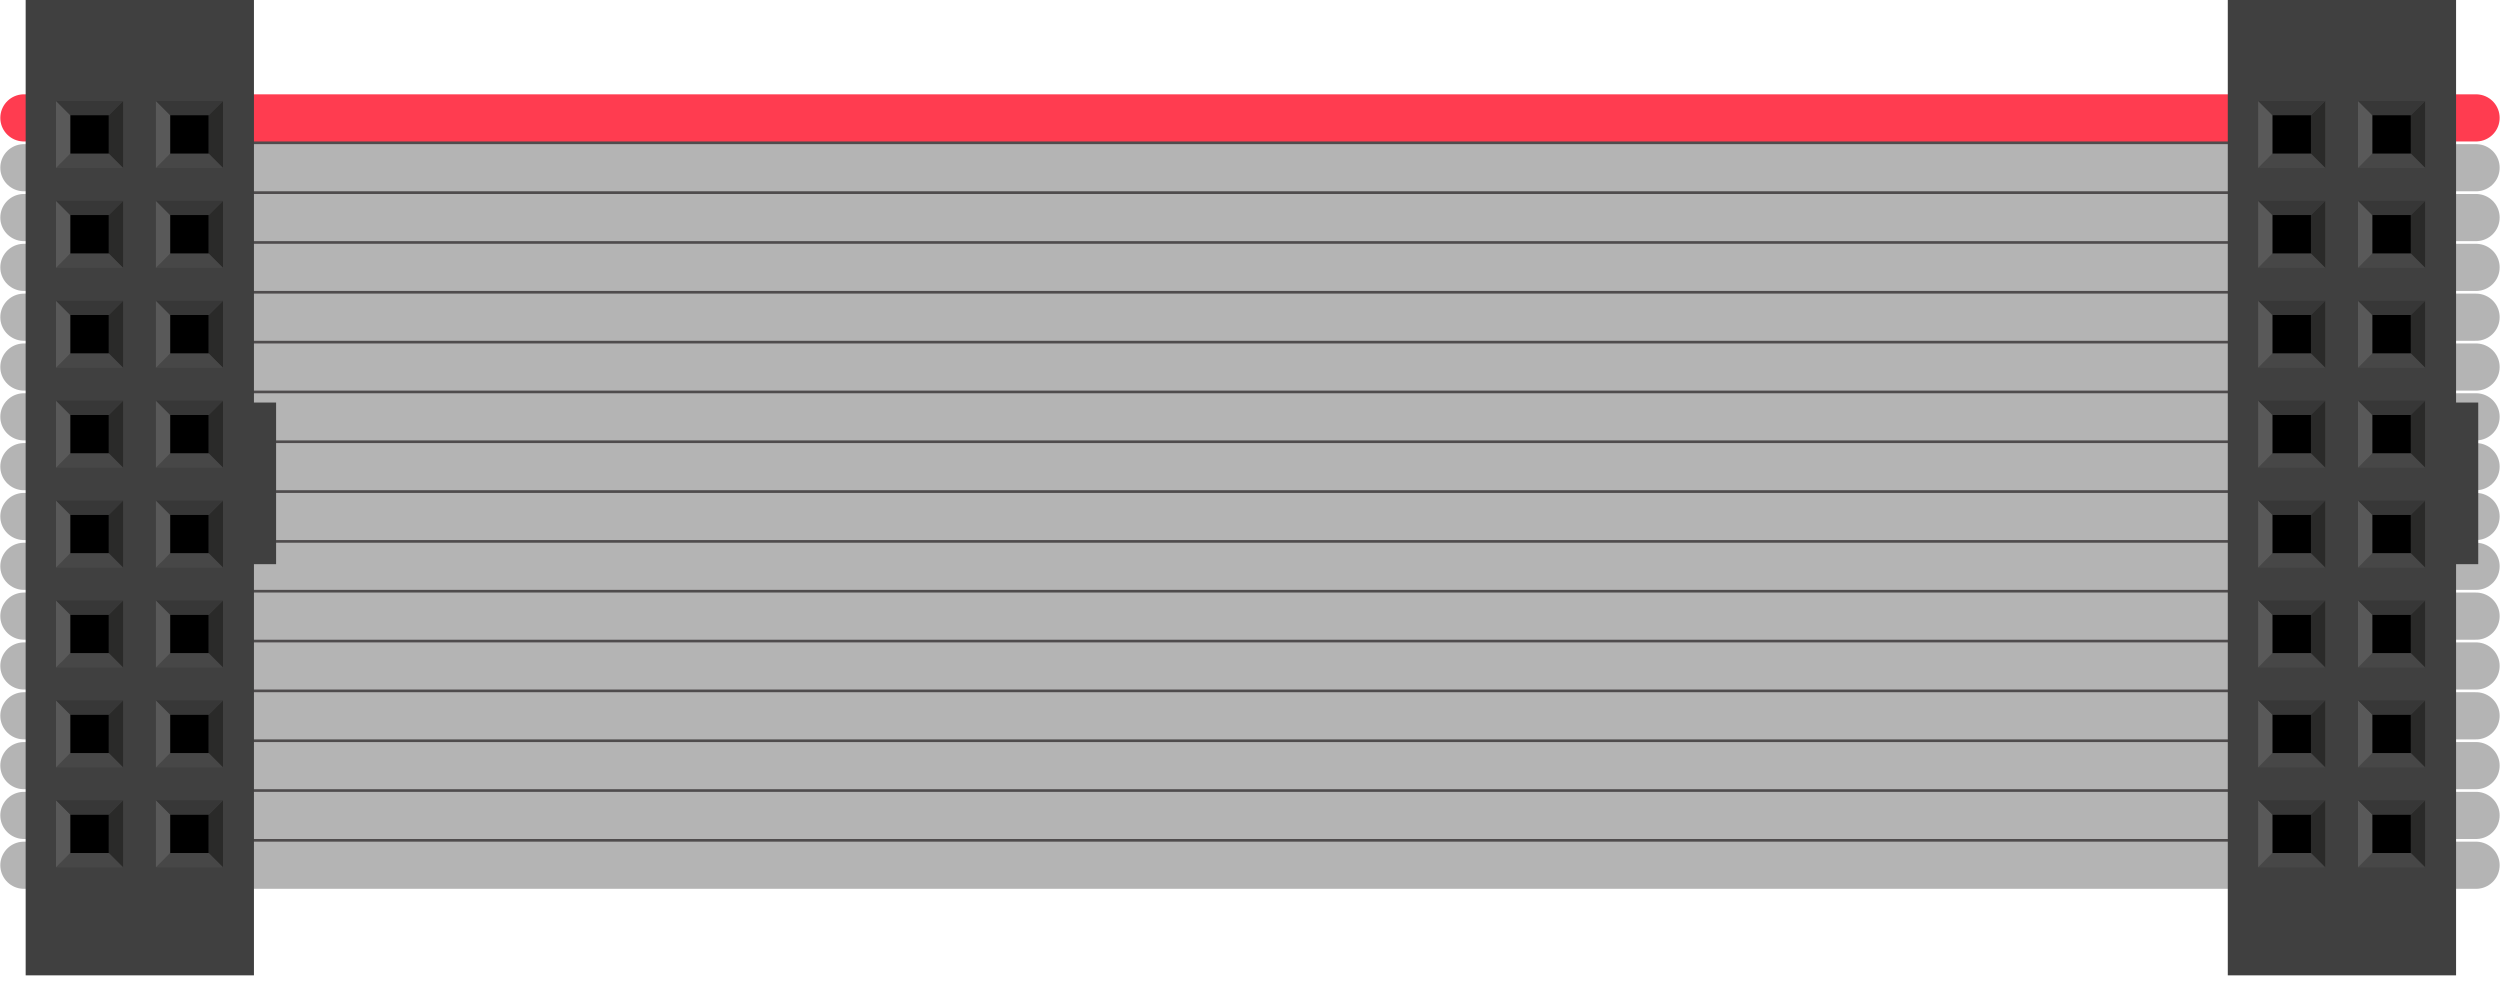 <?xml version="1.0" encoding="UTF-8" standalone="no"?>
<!-- Created with Inkscape (http://www.inkscape.org/) -->

<svg
   xmlns:dc="http://purl.org/dc/elements/1.1/"
   xmlns:cc="http://creativecommons.org/ns#"
   xmlns:rdf="http://www.w3.org/1999/02/22-rdf-syntax-ns#"
   xmlns:svg="http://www.w3.org/2000/svg"
   xmlns="http://www.w3.org/2000/svg"
   xmlns:sodipodi="http://sodipodi.sourceforge.net/DTD/sodipodi-0.dtd"
   xmlns:inkscape="http://www.inkscape.org/namespaces/inkscape"
   width="63.618mm"
   height="25mm"
   viewBox="0 0 63.618 25"
   version="1.1"
   id="svg5764"
   inkscape:version="0.92.1 r15371"
   sodipodi:docname="ribbon-cable-16pin_top.svg">
  <defs
     id="defs5758" />
  <sodipodi:namedview
     id="base"
     pagecolor="#ffffff"
     bordercolor="#666666"
     borderopacity="1.0"
     inkscape:pageopacity="0.0"
     inkscape:pageshadow="2"
     inkscape:zoom="2.8"
     inkscape:cx="101.41275"
     inkscape:cy="18.643067"
     inkscape:document-units="mm"
     inkscape:current-layer="layer1"
     showgrid="false"
     fit-margin-top="0"
     fit-margin-left="0"
     fit-margin-right="0"
     fit-margin-bottom="0"
     inkscape:window-width="1366"
     inkscape:window-height="705"
     inkscape:window-x="-8"
     inkscape:window-y="-8"
     inkscape:window-maximized="1" />
  <g
     inkscape:label="Layer 1"
     inkscape:groupmode="layer"
     id="layer1"
     transform="translate(348.553,18.637)">
    <g
       id="g6970">
      <rect
         ry="0"
         rx="0"
         y="-15.652"
         x="-342.234"
         height="18.75"
         width="50.811"
         id="rect5529"
         style="opacity:1;fill:#4f4c4d;fill-opacity:1;stroke:#4f4c4d;stroke-width:1.1;stroke-linecap:round;stroke-miterlimit:4;stroke-dasharray:none;stroke-opacity:1" />
      <path
         inkscape:connector-curvature="0"
         id="path10539-6"
         d="m -347.945,-14.369 c 62.305,0 62.401,0 62.401,0"
         style="fill:none;stroke:#b4b4b4;stroke-width:1.2;stroke-linecap:round;stroke-linejoin:miter;stroke-miterlimit:4;stroke-dasharray:none;stroke-opacity:1" />
      <path
         inkscape:connector-curvature="0"
         id="path10539"
         d="m -347.945,3.381 c 62.305,0 62.401,0 62.401,0"
         style="fill:none;stroke:#b4b4b4;stroke-width:1.2;stroke-linecap:round;stroke-linejoin:miter;stroke-miterlimit:4;stroke-dasharray:none;stroke-opacity:1" />
      <path
         inkscape:connector-curvature="0"
         id="path10539-0"
         d="m -347.945,0.846 c 62.305,0 62.401,0 62.401,0"
         style="fill:none;stroke:#b4b4b4;stroke-width:1.2;stroke-linecap:round;stroke-linejoin:miter;stroke-miterlimit:4;stroke-dasharray:none;stroke-opacity:1" />
      <path
         inkscape:connector-curvature="0"
         id="path10539-7"
         d="m -347.945,-1.69 c 62.305,0 62.401,0 62.401,0"
         style="fill:none;stroke:#b4b4b4;stroke-width:1.2;stroke-linecap:round;stroke-linejoin:miter;stroke-miterlimit:4;stroke-dasharray:none;stroke-opacity:1" />
      <path
         inkscape:connector-curvature="0"
         id="path10539-04"
         d="m -347.945,-5.494 c 62.305,0 62.401,0 62.401,0"
         style="fill:none;stroke:#b4b4b4;stroke-width:1.2;stroke-linecap:round;stroke-linejoin:miter;stroke-miterlimit:4;stroke-dasharray:none;stroke-opacity:1" />
      <path
         inkscape:connector-curvature="0"
         id="path10539-78"
         d="m -347.945,-9.297 c 62.305,0 62.401,0 62.401,0"
         style="fill:none;stroke:#b4b4b4;stroke-width:1.2;stroke-linecap:round;stroke-linejoin:miter;stroke-miterlimit:4;stroke-dasharray:none;stroke-opacity:1" />
      <path
         inkscape:connector-curvature="0"
         id="path10539-4"
         d="m -347.945,-11.833 c 62.305,0 62.401,0 62.401,0"
         style="fill:none;stroke:#b4b4b4;stroke-width:1.2;stroke-linecap:round;stroke-linejoin:miter;stroke-miterlimit:4;stroke-dasharray:none;stroke-opacity:1" />
      <path
         inkscape:connector-curvature="0"
         id="path10539-9"
         d="m -347.945,-15.637 c 62.305,0 62.401,0 62.401,0"
         style="fill:none;stroke:#ff3c50;stroke-width:1.2;stroke-linecap:round;stroke-linejoin:miter;stroke-miterlimit:4;stroke-dasharray:none;stroke-opacity:1" />
      <path
         inkscape:connector-curvature="0"
         id="path10539-02"
         d="m -347.945,2.113 c 62.305,0 62.401,0 62.401,0"
         style="fill:none;stroke:#b4b4b4;stroke-width:1.2;stroke-linecap:round;stroke-linejoin:miter;stroke-miterlimit:4;stroke-dasharray:none;stroke-opacity:1" />
      <path
         inkscape:connector-curvature="0"
         id="path10539-68"
         d="m -347.945,-0.422 c 62.305,0 62.401,0 62.401,0"
         style="fill:none;stroke:#b4b4b4;stroke-width:1.2;stroke-linecap:round;stroke-linejoin:miter;stroke-miterlimit:4;stroke-dasharray:none;stroke-opacity:1" />
      <path
         inkscape:connector-curvature="0"
         id="path10539-77"
         d="m -347.945,-2.958 c 62.305,0 62.401,0 62.401,0"
         style="fill:none;stroke:#b4b4b4;stroke-width:1.2;stroke-linecap:round;stroke-linejoin:miter;stroke-miterlimit:4;stroke-dasharray:none;stroke-opacity:1" />
      <path
         inkscape:connector-curvature="0"
         id="path10539-60"
         d="m -347.945,-4.226 c 62.305,0 62.401,0 62.401,0"
         style="fill:none;stroke:#b4b4b4;stroke-width:1.2;stroke-linecap:round;stroke-linejoin:miter;stroke-miterlimit:4;stroke-dasharray:none;stroke-opacity:1" />
      <path
         inkscape:connector-curvature="0"
         id="path10539-65"
         d="m -347.945,-6.762 c 62.305,0 62.401,0 62.401,0"
         style="fill:none;stroke:#b4b4b4;stroke-width:1.2;stroke-linecap:round;stroke-linejoin:miter;stroke-miterlimit:4;stroke-dasharray:none;stroke-opacity:1" />
      <path
         inkscape:connector-curvature="0"
         id="path10539-09"
         d="m -347.945,-8.03 c 62.305,0 62.401,0 62.401,0"
         style="fill:none;stroke:#b4b4b4;stroke-width:1.2;stroke-linecap:round;stroke-linejoin:miter;stroke-miterlimit:4;stroke-dasharray:none;stroke-opacity:1" />
      <path
         inkscape:connector-curvature="0"
         id="path10539-06"
         d="m -347.945,-10.565 c 62.305,0 62.401,0 62.401,0"
         style="fill:none;stroke:#b4b4b4;stroke-width:1.2;stroke-linecap:round;stroke-linejoin:miter;stroke-miterlimit:4;stroke-dasharray:none;stroke-opacity:1" />
      <path
         inkscape:connector-curvature="0"
         id="path10539-3"
         d="m -347.945,-13.101 c 62.305,0 62.401,0 62.401,0"
         style="fill:none;stroke:#b4b4b4;stroke-width:1.2;stroke-linecap:round;stroke-linejoin:miter;stroke-miterlimit:4;stroke-dasharray:none;stroke-opacity:1" />
      <g
         transform="matrix(0.265,0,0,0.265,-309.149,120.762)"
         id="g10222-8">
        <g
           id="g10120-2"
           transform="translate(-25.92,-57.627)">
          <rect
             transform="rotate(-90)"
             style="fill:#404040;stroke-width:1.691"
             height="21.921"
             width="94.488"
             x="374.747"
             id="_x30_.1.4.0.0.0.0-9-8-1-2"
             y="-120.31" />
          <g
             transform="translate(1.473,-8.855)"
             id="g10005-0">
            <g
               id="g36974-32-8"
               transform="matrix(0,1.333,1.333,0,-232.912,-89.73)">
              <rect
                 transform="scale(-1,1)"
                 height="2.782"
                 width="2.78"
                 x="223.178"
                 id="_x30_.1.4.0.0.0.1-85-8-7-9"
                 y="86.578" />
              <polygon
                 transform="matrix(-1,0,0,1,-169.847,84.598)"
                 style="fill:#2a2a29"
                 points="57.135,5.787 56.113,4.762 53.331,4.762 52.303,5.787 "
                 id="_x30_.1.4.0.0.0.2-1-9-7-7" />
              <polygon
                 transform="matrix(-1,0,0,1,-169.847,84.598)"
                 style="fill:#474747"
                 points="52.303,5.787 53.331,4.759 53.331,1.978 52.303,0.955 "
                 id="_x30_.1.4.0.0.0.3-6-7-5-92" />
              <polygon
                 transform="matrix(-1,0,0,1,-169.847,84.598)"
                 style="fill:#595959"
                 points="52.304,0.955 53.331,1.978 56.113,1.978 57.135,0.955 "
                 id="_x30_.1.4.0.0.0.4-9-2-4-4" />
              <polygon
                 transform="matrix(-1,0,0,1,-169.847,84.598)"
                 style="fill:#373737"
                 points="57.137,0.955 56.113,1.98 56.113,4.762 57.137,5.787 "
                 id="_x30_.1.4.0.0.0.5-0-3-21-9" />
            </g>
            <g
               id="g36960-9-2"
               transform="matrix(0,1.333,1.333,0,-232.912,-89.735)">
              <rect
                 transform="scale(-1,1)"
                 height="2.782"
                 width="2.779"
                 x="215.976"
                 id="_x30_.1.4.0.0.0.6-0-6-1-3"
                 y="86.578" />
              <polygon
                 transform="matrix(-1,0,0,1,-169.847,84.598)"
                 style="fill:#2a2a29"
                 points="49.937,5.787 48.913,4.762 46.128,4.762 45.103,5.787 "
                 id="_x30_.1.4.0.0.0.7-5-5-6-6" />
              <polygon
                 transform="matrix(-1,0,0,1,-169.847,84.598)"
                 style="fill:#474747"
                 points="45.103,5.787 46.128,4.759 46.128,1.978 45.103,0.955 "
                 id="_x30_.1.4.0.0.0.8-78-8-3-8" />
              <polygon
                 transform="matrix(-1,0,0,1,-169.847,84.598)"
                 style="fill:#595959"
                 points="45.105,0.955 46.129,1.978 48.913,1.978 49.937,0.955 "
                 id="_x30_.1.4.0.0.0.9-6-0-8-1" />
              <polygon
                 transform="matrix(-1,0,0,1,-169.847,84.598)"
                 style="fill:#373737"
                 points="49.939,0.955 48.913,1.98 48.913,4.762 49.939,5.787 "
                 id="_x30_.1.4.0.0.0.10-6-8-1-6" />
            </g>
            <g
               transform="matrix(0,1.333,1.333,0,-232.912,-147.293)"
               id="g36974-8-6-5">
              <rect
                 transform="scale(-1,1)"
                 height="2.782"
                 width="2.78"
                 x="223.178"
                 id="_x30_.1.4.0.0.0.1-85-8-0-4-5"
                 y="86.578" />
              <polygon
                 transform="matrix(-1,0,0,1,-169.847,84.598)"
                 style="fill:#2a2a29"
                 points="53.331,4.762 52.303,5.787 57.135,5.787 56.113,4.762 "
                 id="_x30_.1.4.0.0.0.2-1-9-4-6-0" />
              <polygon
                 transform="matrix(-1,0,0,1,-169.847,84.598)"
                 style="fill:#474747"
                 points="53.331,1.978 52.303,0.955 52.303,5.787 53.331,4.759 "
                 id="_x30_.1.4.0.0.0.3-6-7-1-4-8" />
              <polygon
                 transform="matrix(-1,0,0,1,-169.847,84.598)"
                 style="fill:#595959"
                 points="56.113,1.978 57.135,0.955 52.304,0.955 53.331,1.978 "
                 id="_x30_.1.4.0.0.0.4-9-2-7-0-8" />
              <polygon
                 transform="matrix(-1,0,0,1,-169.847,84.598)"
                 style="fill:#373737"
                 points="56.113,4.762 57.137,5.787 57.137,0.955 56.113,1.98 "
                 id="_x30_.1.4.0.0.0.5-0-3-7-5-1" />
            </g>
            <g
               transform="matrix(0,1.333,1.333,0,-232.912,-137.7)"
               id="g36974-7-1-0">
              <rect
                 transform="scale(-1,1)"
                 height="2.782"
                 width="2.78"
                 x="223.178"
                 id="_x30_.1.4.0.0.0.1-85-8-4-8-1"
                 y="86.578" />
              <polygon
                 transform="matrix(-1,0,0,1,-169.847,84.598)"
                 style="fill:#2a2a29"
                 points="56.113,4.762 53.331,4.762 52.303,5.787 57.135,5.787 "
                 id="_x30_.1.4.0.0.0.2-1-9-2-2-4" />
              <polygon
                 transform="matrix(-1,0,0,1,-169.847,84.598)"
                 style="fill:#474747"
                 points="53.331,4.759 53.331,1.978 52.303,0.955 52.303,5.787 "
                 id="_x30_.1.4.0.0.0.3-6-7-8-7-25" />
              <polygon
                 transform="matrix(-1,0,0,1,-169.847,84.598)"
                 style="fill:#595959"
                 points="53.331,1.978 56.113,1.978 57.135,0.955 52.304,0.955 "
                 id="_x30_.1.4.0.0.0.4-9-2-9-6-5" />
              <polygon
                 transform="matrix(-1,0,0,1,-169.847,84.598)"
                 style="fill:#373737"
                 points="56.113,1.98 56.113,4.762 57.137,5.787 57.137,0.955 "
                 id="_x30_.1.4.0.0.0.5-0-3-1-1-8" />
            </g>
            <g
               transform="matrix(0,1.333,1.333,0,-232.912,-128.106)"
               id="g36974-5-4-5">
              <rect
                 transform="scale(-1,1)"
                 height="2.782"
                 width="2.78"
                 x="223.178"
                 id="_x30_.1.4.0.0.0.1-85-8-8-9-5"
                 y="86.578" />
              <polygon
                 transform="matrix(-1,0,0,1,-169.847,84.598)"
                 style="fill:#2a2a29"
                 points="56.113,4.762 53.331,4.762 52.303,5.787 57.135,5.787 "
                 id="_x30_.1.4.0.0.0.2-1-9-27-5-0" />
              <polygon
                 transform="matrix(-1,0,0,1,-169.847,84.598)"
                 style="fill:#474747"
                 points="53.331,4.759 53.331,1.978 52.303,0.955 52.303,5.787 "
                 id="_x30_.1.4.0.0.0.3-6-7-80-6-4" />
              <polygon
                 transform="matrix(-1,0,0,1,-169.847,84.598)"
                 style="fill:#595959"
                 points="53.331,1.978 56.113,1.978 57.135,0.955 52.304,0.955 "
                 id="_x30_.1.4.0.0.0.4-9-2-5-1-4" />
              <polygon
                 transform="matrix(-1,0,0,1,-169.847,84.598)"
                 style="fill:#373737"
                 points="56.113,1.98 56.113,4.762 57.137,5.787 57.137,0.955 "
                 id="_x30_.1.4.0.0.0.5-0-3-2-1-5" />
            </g>
            <g
               transform="matrix(0,1.333,1.333,0,-232.912,-118.512)"
               id="g36974-2-2-1">
              <rect
                 transform="scale(-1,1)"
                 height="2.782"
                 width="2.78"
                 x="223.178"
                 id="_x30_.1.4.0.0.0.1-85-8-5-8-0"
                 y="86.578" />
              <polygon
                 transform="matrix(-1,0,0,1,-169.847,84.598)"
                 style="fill:#2a2a29"
                 points="56.113,4.762 53.331,4.762 52.303,5.787 57.135,5.787 "
                 id="_x30_.1.4.0.0.0.2-1-9-9-5-1" />
              <polygon
                 transform="matrix(-1,0,0,1,-169.847,84.598)"
                 style="fill:#474747"
                 points="53.331,4.759 53.331,1.978 52.303,0.955 52.303,5.787 "
                 id="_x30_.1.4.0.0.0.3-6-7-7-8-3" />
              <polygon
                 transform="matrix(-1,0,0,1,-169.847,84.598)"
                 style="fill:#595959"
                 points="53.331,1.978 56.113,1.978 57.135,0.955 52.304,0.955 "
                 id="_x30_.1.4.0.0.0.4-9-2-0-1-2" />
              <polygon
                 transform="matrix(-1,0,0,1,-169.847,84.598)"
                 style="fill:#373737"
                 points="56.113,1.98 56.113,4.762 57.137,5.787 57.137,0.955 "
                 id="_x30_.1.4.0.0.0.5-0-3-8-7-8" />
            </g>
            <g
               transform="matrix(0,1.333,1.333,0,-232.912,-108.918)"
               id="g36974-3-2-79">
              <rect
                 transform="scale(-1,1)"
                 height="2.782"
                 width="2.78"
                 x="223.178"
                 id="_x30_.1.4.0.0.0.1-85-8-84-6-8"
                 y="86.578" />
              <polygon
                 transform="matrix(-1,0,0,1,-169.847,84.598)"
                 style="fill:#2a2a29"
                 points="56.113,4.762 53.331,4.762 52.303,5.787 57.135,5.787 "
                 id="_x30_.1.4.0.0.0.2-1-9-8-6-1" />
              <polygon
                 transform="matrix(-1,0,0,1,-169.847,84.598)"
                 style="fill:#474747"
                 points="53.331,4.759 53.331,1.978 52.303,0.955 52.303,5.787 "
                 id="_x30_.1.4.0.0.0.3-6-7-89-3-6" />
              <polygon
                 transform="matrix(-1,0,0,1,-169.847,84.598)"
                 style="fill:#595959"
                 points="53.331,1.978 56.113,1.978 57.135,0.955 52.304,0.955 "
                 id="_x30_.1.4.0.0.0.4-9-2-2-1-9" />
              <polygon
                 transform="matrix(-1,0,0,1,-169.847,84.598)"
                 style="fill:#373737"
                 points="56.113,1.98 56.113,4.762 57.137,5.787 57.137,0.955 "
                 id="_x30_.1.4.0.0.0.5-0-3-16-7-6" />
            </g>
            <g
               transform="matrix(0,1.333,1.333,0,-232.912,-99.324)"
               id="g36974-9-2-8">
              <rect
                 transform="scale(-1,1)"
                 height="2.782"
                 width="2.78"
                 x="223.178"
                 id="_x30_.1.4.0.0.0.1-85-8-51-6-30"
                 y="86.578" />
              <polygon
                 transform="matrix(-1,0,0,1,-169.847,84.598)"
                 style="fill:#2a2a29"
                 points="56.113,4.762 53.331,4.762 52.303,5.787 57.135,5.787 "
                 id="_x30_.1.4.0.0.0.2-1-9-1-0-8" />
              <polygon
                 transform="matrix(-1,0,0,1,-169.847,84.598)"
                 style="fill:#474747"
                 points="53.331,4.759 53.331,1.978 52.303,0.955 52.303,5.787 "
                 id="_x30_.1.4.0.0.0.3-6-7-3-8-9" />
              <polygon
                 transform="matrix(-1,0,0,1,-169.847,84.598)"
                 style="fill:#595959"
                 points="53.331,1.978 56.113,1.978 57.135,0.955 52.304,0.955 "
                 id="_x30_.1.4.0.0.0.4-9-2-8-4-4" />
              <polygon
                 transform="matrix(-1,0,0,1,-169.847,84.598)"
                 style="fill:#373737"
                 points="56.113,1.98 56.113,4.762 57.137,5.787 57.137,0.955 "
                 id="_x30_.1.4.0.0.0.5-0-3-9-3-8" />
            </g>
            <g
               id="g36974-32-43-3"
               transform="matrix(0,1.333,1.333,0,-223.318,-89.73)">
              <rect
                 transform="scale(-1,1)"
                 height="2.782"
                 width="2.78"
                 x="223.178"
                 id="_x30_.1.4.0.0.0.1-85-8-7-2-5"
                 y="86.578" />
              <polygon
                 transform="matrix(-1,0,0,1,-169.847,84.598)"
                 style="fill:#2a2a29"
                 points="52.303,5.787 57.135,5.787 56.113,4.762 53.331,4.762 "
                 id="_x30_.1.4.0.0.0.2-1-9-7-62-2" />
              <polygon
                 transform="matrix(-1,0,0,1,-169.847,84.598)"
                 style="fill:#474747"
                 points="52.303,0.955 52.303,5.787 53.331,4.759 53.331,1.978 "
                 id="_x30_.1.4.0.0.0.3-6-7-5-9-9" />
              <polygon
                 transform="matrix(-1,0,0,1,-169.847,84.598)"
                 style="fill:#595959"
                 points="57.135,0.955 52.304,0.955 53.331,1.978 56.113,1.978 "
                 id="_x30_.1.4.0.0.0.4-9-2-4-2-6" />
              <polygon
                 transform="matrix(-1,0,0,1,-169.847,84.598)"
                 style="fill:#373737"
                 points="57.137,5.787 57.137,0.955 56.113,1.98 56.113,4.762 "
                 id="_x30_.1.4.0.0.0.5-0-3-21-6-0" />
            </g>
            <g
               id="g36960-9-6-8"
               transform="matrix(0,1.333,1.333,0,-223.318,-89.735)">
              <rect
                 transform="scale(-1,1)"
                 height="2.782"
                 width="2.779"
                 x="215.976"
                 id="_x30_.1.4.0.0.0.6-0-6-1-4-4"
                 y="86.578" />
              <polygon
                 transform="matrix(-1,0,0,1,-169.847,84.598)"
                 style="fill:#2a2a29"
                 points="45.103,5.787 49.937,5.787 48.913,4.762 46.128,4.762 "
                 id="_x30_.1.4.0.0.0.7-5-5-6-7-4" />
              <polygon
                 transform="matrix(-1,0,0,1,-169.847,84.598)"
                 style="fill:#474747"
                 points="45.103,0.955 45.103,5.787 46.128,4.759 46.128,1.978 "
                 id="_x30_.1.4.0.0.0.8-78-8-3-6-7" />
              <polygon
                 transform="matrix(-1,0,0,1,-169.847,84.598)"
                 style="fill:#595959"
                 points="49.937,0.955 45.105,0.955 46.129,1.978 48.913,1.978 "
                 id="_x30_.1.4.0.0.0.9-6-0-8-4-3" />
              <polygon
                 transform="matrix(-1,0,0,1,-169.847,84.598)"
                 style="fill:#373737"
                 points="49.939,5.787 49.939,0.955 48.913,1.98 48.913,4.762 "
                 id="_x30_.1.4.0.0.0.10-6-8-1-2-3" />
            </g>
            <g
               transform="matrix(0,1.333,1.333,0,-223.318,-147.293)"
               id="g36974-8-6-9-4">
              <rect
                 transform="scale(-1,1)"
                 height="2.782"
                 width="2.78"
                 x="223.178"
                 id="_x30_.1.4.0.0.0.1-85-8-0-4-26-7"
                 y="86.578" />
              <polygon
                 transform="matrix(-1,0,0,1,-169.847,84.598)"
                 style="fill:#2a2a29"
                 points="56.113,4.762 53.331,4.762 52.303,5.787 57.135,5.787 "
                 id="_x30_.1.4.0.0.0.2-1-9-4-6-2-6" />
              <polygon
                 transform="matrix(-1,0,0,1,-169.847,84.598)"
                 style="fill:#474747"
                 points="53.331,4.759 53.331,1.978 52.303,0.955 52.303,5.787 "
                 id="_x30_.1.4.0.0.0.3-6-7-1-4-0-3" />
              <polygon
                 transform="matrix(-1,0,0,1,-169.847,84.598)"
                 style="fill:#595959"
                 points="53.331,1.978 56.113,1.978 57.135,0.955 52.304,0.955 "
                 id="_x30_.1.4.0.0.0.4-9-2-7-0-4-5" />
              <polygon
                 transform="matrix(-1,0,0,1,-169.847,84.598)"
                 style="fill:#373737"
                 points="56.113,1.98 56.113,4.762 57.137,5.787 57.137,0.955 "
                 id="_x30_.1.4.0.0.0.5-0-3-7-5-5-3" />
            </g>
            <g
               transform="matrix(0,1.333,1.333,0,-223.318,-137.7)"
               id="g36974-7-1-9-2">
              <rect
                 transform="scale(-1,1)"
                 height="2.782"
                 width="2.78"
                 x="223.178"
                 id="_x30_.1.4.0.0.0.1-85-8-4-8-09-8"
                 y="86.578" />
              <polygon
                 transform="matrix(-1,0,0,1,-169.847,84.598)"
                 style="fill:#2a2a29"
                 points="57.135,5.787 56.113,4.762 53.331,4.762 52.303,5.787 "
                 id="_x30_.1.4.0.0.0.2-1-9-2-2-5-6" />
              <polygon
                 transform="matrix(-1,0,0,1,-169.847,84.598)"
                 style="fill:#474747"
                 points="52.303,5.787 53.331,4.759 53.331,1.978 52.303,0.955 "
                 id="_x30_.1.4.0.0.0.3-6-7-8-7-2-6" />
              <polygon
                 transform="matrix(-1,0,0,1,-169.847,84.598)"
                 style="fill:#595959"
                 points="52.304,0.955 53.331,1.978 56.113,1.978 57.135,0.955 "
                 id="_x30_.1.4.0.0.0.4-9-2-9-6-1-6" />
              <polygon
                 transform="matrix(-1,0,0,1,-169.847,84.598)"
                 style="fill:#373737"
                 points="57.137,0.955 56.113,1.98 56.113,4.762 57.137,5.787 "
                 id="_x30_.1.4.0.0.0.5-0-3-1-1-1-1" />
            </g>
            <g
               transform="matrix(0,1.333,1.333,0,-223.318,-128.106)"
               id="g36974-5-4-1-6">
              <rect
                 transform="scale(-1,1)"
                 height="2.782"
                 width="2.78"
                 x="223.178"
                 id="_x30_.1.4.0.0.0.1-85-8-8-9-6-8"
                 y="86.578" />
              <polygon
                 transform="matrix(-1,0,0,1,-169.847,84.598)"
                 style="fill:#2a2a29"
                 points="57.135,5.787 56.113,4.762 53.331,4.762 52.303,5.787 "
                 id="_x30_.1.4.0.0.0.2-1-9-27-5-3-7" />
              <polygon
                 transform="matrix(-1,0,0,1,-169.847,84.598)"
                 style="fill:#474747"
                 points="52.303,5.787 53.331,4.759 53.331,1.978 52.303,0.955 "
                 id="_x30_.1.4.0.0.0.3-6-7-80-6-6-8" />
              <polygon
                 transform="matrix(-1,0,0,1,-169.847,84.598)"
                 style="fill:#595959"
                 points="52.304,0.955 53.331,1.978 56.113,1.978 57.135,0.955 "
                 id="_x30_.1.4.0.0.0.4-9-2-5-1-9-4" />
              <polygon
                 transform="matrix(-1,0,0,1,-169.847,84.598)"
                 style="fill:#373737"
                 points="57.137,0.955 56.113,1.98 56.113,4.762 57.137,5.787 "
                 id="_x30_.1.4.0.0.0.5-0-3-2-1-9-4" />
            </g>
            <g
               transform="matrix(0,1.333,1.333,0,-223.318,-118.512)"
               id="g36974-2-2-7-5">
              <rect
                 transform="scale(-1,1)"
                 height="2.782"
                 width="2.78"
                 x="223.178"
                 id="_x30_.1.4.0.0.0.1-85-8-5-8-6-7"
                 y="86.578" />
              <polygon
                 transform="matrix(-1,0,0,1,-169.847,84.598)"
                 style="fill:#2a2a29"
                 points="57.135,5.787 56.113,4.762 53.331,4.762 52.303,5.787 "
                 id="_x30_.1.4.0.0.0.2-1-9-9-5-0-0" />
              <polygon
                 transform="matrix(-1,0,0,1,-169.847,84.598)"
                 style="fill:#474747"
                 points="52.303,5.787 53.331,4.759 53.331,1.978 52.303,0.955 "
                 id="_x30_.1.4.0.0.0.3-6-7-7-8-4-8" />
              <polygon
                 transform="matrix(-1,0,0,1,-169.847,84.598)"
                 style="fill:#595959"
                 points="52.304,0.955 53.331,1.978 56.113,1.978 57.135,0.955 "
                 id="_x30_.1.4.0.0.0.4-9-2-0-1-9-6" />
              <polygon
                 transform="matrix(-1,0,0,1,-169.847,84.598)"
                 style="fill:#373737"
                 points="57.137,0.955 56.113,1.98 56.113,4.762 57.137,5.787 "
                 id="_x30_.1.4.0.0.0.5-0-3-8-7-0-5" />
            </g>
            <g
               transform="matrix(0,1.333,1.333,0,-223.318,-108.918)"
               id="g36974-3-2-7-5">
              <rect
                 transform="scale(-1,1)"
                 height="2.782"
                 width="2.78"
                 x="223.178"
                 id="_x30_.1.4.0.0.0.1-85-8-84-6-1-2"
                 y="86.578" />
              <polygon
                 transform="matrix(-1,0,0,1,-169.847,84.598)"
                 style="fill:#2a2a29"
                 points="57.135,5.787 56.113,4.762 53.331,4.762 52.303,5.787 "
                 id="_x30_.1.4.0.0.0.2-1-9-8-6-7-0" />
              <polygon
                 transform="matrix(-1,0,0,1,-169.847,84.598)"
                 style="fill:#474747"
                 points="52.303,5.787 53.331,4.759 53.331,1.978 52.303,0.955 "
                 id="_x30_.1.4.0.0.0.3-6-7-89-3-9-7" />
              <polygon
                 transform="matrix(-1,0,0,1,-169.847,84.598)"
                 style="fill:#595959"
                 points="52.304,0.955 53.331,1.978 56.113,1.978 57.135,0.955 "
                 id="_x30_.1.4.0.0.0.4-9-2-2-1-7-2" />
              <polygon
                 transform="matrix(-1,0,0,1,-169.847,84.598)"
                 style="fill:#373737"
                 points="57.137,0.955 56.113,1.98 56.113,4.762 57.137,5.787 "
                 id="_x30_.1.4.0.0.0.5-0-3-16-7-1-0" />
            </g>
            <g
               transform="matrix(0,1.333,1.333,0,-223.318,-99.324)"
               id="g36974-9-2-9-5">
              <rect
                 transform="scale(-1,1)"
                 height="2.782"
                 width="2.78"
                 x="223.178"
                 id="_x30_.1.4.0.0.0.1-85-8-51-6-3-1"
                 y="86.578" />
              <polygon
                 transform="matrix(-1,0,0,1,-169.847,84.598)"
                 style="fill:#2a2a29"
                 points="57.135,5.787 56.113,4.762 53.331,4.762 52.303,5.787 "
                 id="_x30_.1.4.0.0.0.2-1-9-1-0-03-2" />
              <polygon
                 transform="matrix(-1,0,0,1,-169.847,84.598)"
                 style="fill:#474747"
                 points="52.303,5.787 53.331,4.759 53.331,1.978 52.303,0.955 "
                 id="_x30_.1.4.0.0.0.3-6-7-3-8-4-4" />
              <polygon
                 transform="matrix(-1,0,0,1,-169.847,84.598)"
                 style="fill:#595959"
                 points="52.304,0.955 53.331,1.978 56.113,1.978 57.135,0.955 "
                 id="_x30_.1.4.0.0.0.4-9-2-8-4-3-9" />
              <polygon
                 transform="matrix(-1,0,0,1,-169.847,84.598)"
                 style="fill:#373737"
                 points="57.137,0.955 56.113,1.98 56.113,4.762 57.137,5.787 "
                 id="_x30_.1.4.0.0.0.5-0-3-9-3-9-0" />
            </g>
          </g>
        </g>
        <rect
           y="-127.251"
           id="_x30_.1.4.0.0.0.0-9-8-1-6-9"
           x="471.858"
           width="15.521"
           height="5.07"
           style="fill:#404040;stroke-width:0.33"
           transform="rotate(-90)" />
      </g>
      <g
         transform="matrix(0.265,0,0,0.265,-253.111,120.762)"
         id="g10222">
        <g
           id="g10120"
           transform="translate(-25.92,-57.627)">
          <rect
             transform="rotate(-90)"
             style="fill:#404040;stroke-width:1.691"
             height="21.921"
             width="94.488"
             x="374.747"
             id="_x30_.1.4.0.0.0.0-9-8-1"
             y="-120.31" />
          <g
             transform="translate(1.473,-8.855)"
             id="g10005">
            <g
               id="g36974-32"
               transform="matrix(0,1.333,1.333,0,-232.912,-89.73)">
              <rect
                 transform="scale(-1,1)"
                 height="2.782"
                 width="2.78"
                 x="223.178"
                 id="_x30_.1.4.0.0.0.1-85-8-7"
                 y="86.578" />
              <polygon
                 transform="matrix(-1,0,0,1,-169.847,84.598)"
                 style="fill:#2a2a29"
                 points="52.303,5.787 57.135,5.787 56.113,4.762 53.331,4.762 "
                 id="_x30_.1.4.0.0.0.2-1-9-7" />
              <polygon
                 transform="matrix(-1,0,0,1,-169.847,84.598)"
                 style="fill:#474747"
                 points="52.303,0.955 52.303,5.787 53.331,4.759 53.331,1.978 "
                 id="_x30_.1.4.0.0.0.3-6-7-5" />
              <polygon
                 transform="matrix(-1,0,0,1,-169.847,84.598)"
                 style="fill:#595959"
                 points="57.135,0.955 52.304,0.955 53.331,1.978 56.113,1.978 "
                 id="_x30_.1.4.0.0.0.4-9-2-4" />
              <polygon
                 transform="matrix(-1,0,0,1,-169.847,84.598)"
                 style="fill:#373737"
                 points="57.137,5.787 57.137,0.955 56.113,1.98 56.113,4.762 "
                 id="_x30_.1.4.0.0.0.5-0-3-21" />
            </g>
            <g
               id="g36960-9"
               transform="matrix(0,1.333,1.333,0,-232.912,-89.735)">
              <rect
                 transform="scale(-1,1)"
                 height="2.782"
                 width="2.779"
                 x="215.976"
                 id="_x30_.1.4.0.0.0.6-0-6-1"
                 y="86.578" />
              <polygon
                 transform="matrix(-1,0,0,1,-169.847,84.598)"
                 style="fill:#2a2a29"
                 points="45.103,5.787 49.937,5.787 48.913,4.762 46.128,4.762 "
                 id="_x30_.1.4.0.0.0.7-5-5-6" />
              <polygon
                 transform="matrix(-1,0,0,1,-169.847,84.598)"
                 style="fill:#474747"
                 points="45.103,0.955 45.103,5.787 46.128,4.759 46.128,1.978 "
                 id="_x30_.1.4.0.0.0.8-78-8-3" />
              <polygon
                 transform="matrix(-1,0,0,1,-169.847,84.598)"
                 style="fill:#595959"
                 points="49.937,0.955 45.105,0.955 46.129,1.978 48.913,1.978 "
                 id="_x30_.1.4.0.0.0.9-6-0-8" />
              <polygon
                 transform="matrix(-1,0,0,1,-169.847,84.598)"
                 style="fill:#373737"
                 points="49.939,5.787 49.939,0.955 48.913,1.98 48.913,4.762 "
                 id="_x30_.1.4.0.0.0.10-6-8-1" />
            </g>
            <g
               transform="matrix(0,1.333,1.333,0,-232.912,-147.293)"
               id="g36974-8-6">
              <rect
                 transform="scale(-1,1)"
                 height="2.782"
                 width="2.78"
                 x="223.178"
                 id="_x30_.1.4.0.0.0.1-85-8-0-4"
                 y="86.578" />
              <polygon
                 transform="matrix(-1,0,0,1,-169.847,84.598)"
                 style="fill:#2a2a29"
                 points="56.113,4.762 53.331,4.762 52.303,5.787 57.135,5.787 "
                 id="_x30_.1.4.0.0.0.2-1-9-4-6" />
              <polygon
                 transform="matrix(-1,0,0,1,-169.847,84.598)"
                 style="fill:#474747"
                 points="53.331,4.759 53.331,1.978 52.303,0.955 52.303,5.787 "
                 id="_x30_.1.4.0.0.0.3-6-7-1-4" />
              <polygon
                 transform="matrix(-1,0,0,1,-169.847,84.598)"
                 style="fill:#595959"
                 points="53.331,1.978 56.113,1.978 57.135,0.955 52.304,0.955 "
                 id="_x30_.1.4.0.0.0.4-9-2-7-0" />
              <polygon
                 transform="matrix(-1,0,0,1,-169.847,84.598)"
                 style="fill:#373737"
                 points="56.113,1.98 56.113,4.762 57.137,5.787 57.137,0.955 "
                 id="_x30_.1.4.0.0.0.5-0-3-7-5" />
            </g>
            <g
               transform="matrix(0,1.333,1.333,0,-232.912,-137.7)"
               id="g36974-7-1">
              <rect
                 transform="scale(-1,1)"
                 height="2.782"
                 width="2.78"
                 x="223.178"
                 id="_x30_.1.4.0.0.0.1-85-8-4-8"
                 y="86.578" />
              <polygon
                 transform="matrix(-1,0,0,1,-169.847,84.598)"
                 style="fill:#2a2a29"
                 points="57.135,5.787 56.113,4.762 53.331,4.762 52.303,5.787 "
                 id="_x30_.1.4.0.0.0.2-1-9-2-2" />
              <polygon
                 transform="matrix(-1,0,0,1,-169.847,84.598)"
                 style="fill:#474747"
                 points="52.303,5.787 53.331,4.759 53.331,1.978 52.303,0.955 "
                 id="_x30_.1.4.0.0.0.3-6-7-8-7" />
              <polygon
                 transform="matrix(-1,0,0,1,-169.847,84.598)"
                 style="fill:#595959"
                 points="52.304,0.955 53.331,1.978 56.113,1.978 57.135,0.955 "
                 id="_x30_.1.4.0.0.0.4-9-2-9-6" />
              <polygon
                 transform="matrix(-1,0,0,1,-169.847,84.598)"
                 style="fill:#373737"
                 points="57.137,0.955 56.113,1.98 56.113,4.762 57.137,5.787 "
                 id="_x30_.1.4.0.0.0.5-0-3-1-1" />
            </g>
            <g
               transform="matrix(0,1.333,1.333,0,-232.912,-128.106)"
               id="g36974-5-4">
              <rect
                 transform="scale(-1,1)"
                 height="2.782"
                 width="2.78"
                 x="223.178"
                 id="_x30_.1.4.0.0.0.1-85-8-8-9"
                 y="86.578" />
              <polygon
                 transform="matrix(-1,0,0,1,-169.847,84.598)"
                 style="fill:#2a2a29"
                 points="57.135,5.787 56.113,4.762 53.331,4.762 52.303,5.787 "
                 id="_x30_.1.4.0.0.0.2-1-9-27-5" />
              <polygon
                 transform="matrix(-1,0,0,1,-169.847,84.598)"
                 style="fill:#474747"
                 points="52.303,5.787 53.331,4.759 53.331,1.978 52.303,0.955 "
                 id="_x30_.1.4.0.0.0.3-6-7-80-6" />
              <polygon
                 transform="matrix(-1,0,0,1,-169.847,84.598)"
                 style="fill:#595959"
                 points="52.304,0.955 53.331,1.978 56.113,1.978 57.135,0.955 "
                 id="_x30_.1.4.0.0.0.4-9-2-5-1" />
              <polygon
                 transform="matrix(-1,0,0,1,-169.847,84.598)"
                 style="fill:#373737"
                 points="57.137,0.955 56.113,1.98 56.113,4.762 57.137,5.787 "
                 id="_x30_.1.4.0.0.0.5-0-3-2-1" />
            </g>
            <g
               transform="matrix(0,1.333,1.333,0,-232.912,-118.512)"
               id="g36974-2-2">
              <rect
                 transform="scale(-1,1)"
                 height="2.782"
                 width="2.78"
                 x="223.178"
                 id="_x30_.1.4.0.0.0.1-85-8-5-8"
                 y="86.578" />
              <polygon
                 transform="matrix(-1,0,0,1,-169.847,84.598)"
                 style="fill:#2a2a29"
                 points="57.135,5.787 56.113,4.762 53.331,4.762 52.303,5.787 "
                 id="_x30_.1.4.0.0.0.2-1-9-9-5" />
              <polygon
                 transform="matrix(-1,0,0,1,-169.847,84.598)"
                 style="fill:#474747"
                 points="52.303,5.787 53.331,4.759 53.331,1.978 52.303,0.955 "
                 id="_x30_.1.4.0.0.0.3-6-7-7-8" />
              <polygon
                 transform="matrix(-1,0,0,1,-169.847,84.598)"
                 style="fill:#595959"
                 points="52.304,0.955 53.331,1.978 56.113,1.978 57.135,0.955 "
                 id="_x30_.1.4.0.0.0.4-9-2-0-1" />
              <polygon
                 transform="matrix(-1,0,0,1,-169.847,84.598)"
                 style="fill:#373737"
                 points="57.137,0.955 56.113,1.98 56.113,4.762 57.137,5.787 "
                 id="_x30_.1.4.0.0.0.5-0-3-8-7" />
            </g>
            <g
               transform="matrix(0,1.333,1.333,0,-232.912,-108.918)"
               id="g36974-3-2">
              <rect
                 transform="scale(-1,1)"
                 height="2.782"
                 width="2.78"
                 x="223.178"
                 id="_x30_.1.4.0.0.0.1-85-8-84-6"
                 y="86.578" />
              <polygon
                 transform="matrix(-1,0,0,1,-169.847,84.598)"
                 style="fill:#2a2a29"
                 points="57.135,5.787 56.113,4.762 53.331,4.762 52.303,5.787 "
                 id="_x30_.1.4.0.0.0.2-1-9-8-6" />
              <polygon
                 transform="matrix(-1,0,0,1,-169.847,84.598)"
                 style="fill:#474747"
                 points="52.303,5.787 53.331,4.759 53.331,1.978 52.303,0.955 "
                 id="_x30_.1.4.0.0.0.3-6-7-89-3" />
              <polygon
                 transform="matrix(-1,0,0,1,-169.847,84.598)"
                 style="fill:#595959"
                 points="52.304,0.955 53.331,1.978 56.113,1.978 57.135,0.955 "
                 id="_x30_.1.4.0.0.0.4-9-2-2-1" />
              <polygon
                 transform="matrix(-1,0,0,1,-169.847,84.598)"
                 style="fill:#373737"
                 points="57.137,0.955 56.113,1.98 56.113,4.762 57.137,5.787 "
                 id="_x30_.1.4.0.0.0.5-0-3-16-7" />
            </g>
            <g
               transform="matrix(0,1.333,1.333,0,-232.912,-99.324)"
               id="g36974-9-2">
              <rect
                 transform="scale(-1,1)"
                 height="2.782"
                 width="2.78"
                 x="223.178"
                 id="_x30_.1.4.0.0.0.1-85-8-51-6"
                 y="86.578" />
              <polygon
                 transform="matrix(-1,0,0,1,-169.847,84.598)"
                 style="fill:#2a2a29"
                 points="57.135,5.787 56.113,4.762 53.331,4.762 52.303,5.787 "
                 id="_x30_.1.4.0.0.0.2-1-9-1-0" />
              <polygon
                 transform="matrix(-1,0,0,1,-169.847,84.598)"
                 style="fill:#474747"
                 points="52.303,5.787 53.331,4.759 53.331,1.978 52.303,0.955 "
                 id="_x30_.1.4.0.0.0.3-6-7-3-8" />
              <polygon
                 transform="matrix(-1,0,0,1,-169.847,84.598)"
                 style="fill:#595959"
                 points="52.304,0.955 53.331,1.978 56.113,1.978 57.135,0.955 "
                 id="_x30_.1.4.0.0.0.4-9-2-8-4" />
              <polygon
                 transform="matrix(-1,0,0,1,-169.847,84.598)"
                 style="fill:#373737"
                 points="57.137,0.955 56.113,1.98 56.113,4.762 57.137,5.787 "
                 id="_x30_.1.4.0.0.0.5-0-3-9-3" />
            </g>
            <g
               id="g36974-32-43"
               transform="matrix(0,1.333,1.333,0,-223.318,-89.73)">
              <rect
                 transform="scale(-1,1)"
                 height="2.782"
                 width="2.78"
                 x="223.178"
                 id="_x30_.1.4.0.0.0.1-85-8-7-2"
                 y="86.578" />
              <polygon
                 transform="matrix(-1,0,0,1,-169.847,84.598)"
                 style="fill:#2a2a29"
                 points="53.331,4.762 52.303,5.787 57.135,5.787 56.113,4.762 "
                 id="_x30_.1.4.0.0.0.2-1-9-7-62" />
              <polygon
                 transform="matrix(-1,0,0,1,-169.847,84.598)"
                 style="fill:#474747"
                 points="53.331,1.978 52.303,0.955 52.303,5.787 53.331,4.759 "
                 id="_x30_.1.4.0.0.0.3-6-7-5-9" />
              <polygon
                 transform="matrix(-1,0,0,1,-169.847,84.598)"
                 style="fill:#595959"
                 points="56.113,1.978 57.135,0.955 52.304,0.955 53.331,1.978 "
                 id="_x30_.1.4.0.0.0.4-9-2-4-2" />
              <polygon
                 transform="matrix(-1,0,0,1,-169.847,84.598)"
                 style="fill:#373737"
                 points="56.113,4.762 57.137,5.787 57.137,0.955 56.113,1.98 "
                 id="_x30_.1.4.0.0.0.5-0-3-21-6" />
            </g>
            <g
               id="g36960-9-6"
               transform="matrix(0,1.333,1.333,0,-223.318,-89.735)">
              <rect
                 transform="scale(-1,1)"
                 height="2.782"
                 width="2.779"
                 x="215.976"
                 id="_x30_.1.4.0.0.0.6-0-6-1-4"
                 y="86.578" />
              <polygon
                 transform="matrix(-1,0,0,1,-169.847,84.598)"
                 style="fill:#2a2a29"
                 points="46.128,4.762 45.103,5.787 49.937,5.787 48.913,4.762 "
                 id="_x30_.1.4.0.0.0.7-5-5-6-7" />
              <polygon
                 transform="matrix(-1,0,0,1,-169.847,84.598)"
                 style="fill:#474747"
                 points="46.128,1.978 45.103,0.955 45.103,5.787 46.128,4.759 "
                 id="_x30_.1.4.0.0.0.8-78-8-3-6" />
              <polygon
                 transform="matrix(-1,0,0,1,-169.847,84.598)"
                 style="fill:#595959"
                 points="48.913,1.978 49.937,0.955 45.105,0.955 46.129,1.978 "
                 id="_x30_.1.4.0.0.0.9-6-0-8-4" />
              <polygon
                 transform="matrix(-1,0,0,1,-169.847,84.598)"
                 style="fill:#373737"
                 points="48.913,4.762 49.939,5.787 49.939,0.955 48.913,1.98 "
                 id="_x30_.1.4.0.0.0.10-6-8-1-2" />
            </g>
            <g
               transform="matrix(0,1.333,1.333,0,-223.318,-147.293)"
               id="g36974-8-6-9">
              <rect
                 transform="scale(-1,1)"
                 height="2.782"
                 width="2.78"
                 x="223.178"
                 id="_x30_.1.4.0.0.0.1-85-8-0-4-26"
                 y="86.578" />
              <polygon
                 transform="matrix(-1,0,0,1,-169.847,84.598)"
                 style="fill:#2a2a29"
                 points="57.135,5.787 56.113,4.762 53.331,4.762 52.303,5.787 "
                 id="_x30_.1.4.0.0.0.2-1-9-4-6-2" />
              <polygon
                 transform="matrix(-1,0,0,1,-169.847,84.598)"
                 style="fill:#474747"
                 points="52.303,5.787 53.331,4.759 53.331,1.978 52.303,0.955 "
                 id="_x30_.1.4.0.0.0.3-6-7-1-4-0" />
              <polygon
                 transform="matrix(-1,0,0,1,-169.847,84.598)"
                 style="fill:#595959"
                 points="52.304,0.955 53.331,1.978 56.113,1.978 57.135,0.955 "
                 id="_x30_.1.4.0.0.0.4-9-2-7-0-4" />
              <polygon
                 transform="matrix(-1,0,0,1,-169.847,84.598)"
                 style="fill:#373737"
                 points="57.137,0.955 56.113,1.98 56.113,4.762 57.137,5.787 "
                 id="_x30_.1.4.0.0.0.5-0-3-7-5-5" />
            </g>
            <g
               transform="matrix(0,1.333,1.333,0,-223.318,-137.7)"
               id="g36974-7-1-9">
              <rect
                 transform="scale(-1,1)"
                 height="2.782"
                 width="2.78"
                 x="223.178"
                 id="_x30_.1.4.0.0.0.1-85-8-4-8-09"
                 y="86.578" />
              <polygon
                 transform="matrix(-1,0,0,1,-169.847,84.598)"
                 style="fill:#2a2a29"
                 points="52.303,5.787 57.135,5.787 56.113,4.762 53.331,4.762 "
                 id="_x30_.1.4.0.0.0.2-1-9-2-2-5" />
              <polygon
                 transform="matrix(-1,0,0,1,-169.847,84.598)"
                 style="fill:#474747"
                 points="52.303,0.955 52.303,5.787 53.331,4.759 53.331,1.978 "
                 id="_x30_.1.4.0.0.0.3-6-7-8-7-2" />
              <polygon
                 transform="matrix(-1,0,0,1,-169.847,84.598)"
                 style="fill:#595959"
                 points="57.135,0.955 52.304,0.955 53.331,1.978 56.113,1.978 "
                 id="_x30_.1.4.0.0.0.4-9-2-9-6-1" />
              <polygon
                 transform="matrix(-1,0,0,1,-169.847,84.598)"
                 style="fill:#373737"
                 points="57.137,5.787 57.137,0.955 56.113,1.98 56.113,4.762 "
                 id="_x30_.1.4.0.0.0.5-0-3-1-1-1" />
            </g>
            <g
               transform="matrix(0,1.333,1.333,0,-223.318,-128.106)"
               id="g36974-5-4-1">
              <rect
                 transform="scale(-1,1)"
                 height="2.782"
                 width="2.78"
                 x="223.178"
                 id="_x30_.1.4.0.0.0.1-85-8-8-9-6"
                 y="86.578" />
              <polygon
                 transform="matrix(-1,0,0,1,-169.847,84.598)"
                 style="fill:#2a2a29"
                 points="52.303,5.787 57.135,5.787 56.113,4.762 53.331,4.762 "
                 id="_x30_.1.4.0.0.0.2-1-9-27-5-3" />
              <polygon
                 transform="matrix(-1,0,0,1,-169.847,84.598)"
                 style="fill:#474747"
                 points="52.303,0.955 52.303,5.787 53.331,4.759 53.331,1.978 "
                 id="_x30_.1.4.0.0.0.3-6-7-80-6-6" />
              <polygon
                 transform="matrix(-1,0,0,1,-169.847,84.598)"
                 style="fill:#595959"
                 points="57.135,0.955 52.304,0.955 53.331,1.978 56.113,1.978 "
                 id="_x30_.1.4.0.0.0.4-9-2-5-1-9" />
              <polygon
                 transform="matrix(-1,0,0,1,-169.847,84.598)"
                 style="fill:#373737"
                 points="57.137,5.787 57.137,0.955 56.113,1.98 56.113,4.762 "
                 id="_x30_.1.4.0.0.0.5-0-3-2-1-9" />
            </g>
            <g
               transform="matrix(0,1.333,1.333,0,-223.318,-118.512)"
               id="g36974-2-2-7">
              <rect
                 transform="scale(-1,1)"
                 height="2.782"
                 width="2.78"
                 x="223.178"
                 id="_x30_.1.4.0.0.0.1-85-8-5-8-6"
                 y="86.578" />
              <polygon
                 transform="matrix(-1,0,0,1,-169.847,84.598)"
                 style="fill:#2a2a29"
                 points="52.303,5.787 57.135,5.787 56.113,4.762 53.331,4.762 "
                 id="_x30_.1.4.0.0.0.2-1-9-9-5-0" />
              <polygon
                 transform="matrix(-1,0,0,1,-169.847,84.598)"
                 style="fill:#474747"
                 points="52.303,0.955 52.303,5.787 53.331,4.759 53.331,1.978 "
                 id="_x30_.1.4.0.0.0.3-6-7-7-8-4" />
              <polygon
                 transform="matrix(-1,0,0,1,-169.847,84.598)"
                 style="fill:#595959"
                 points="57.135,0.955 52.304,0.955 53.331,1.978 56.113,1.978 "
                 id="_x30_.1.4.0.0.0.4-9-2-0-1-9" />
              <polygon
                 transform="matrix(-1,0,0,1,-169.847,84.598)"
                 style="fill:#373737"
                 points="57.137,5.787 57.137,0.955 56.113,1.98 56.113,4.762 "
                 id="_x30_.1.4.0.0.0.5-0-3-8-7-0" />
            </g>
            <g
               transform="matrix(0,1.333,1.333,0,-223.318,-108.918)"
               id="g36974-3-2-7">
              <rect
                 transform="scale(-1,1)"
                 height="2.782"
                 width="2.78"
                 x="223.178"
                 id="_x30_.1.4.0.0.0.1-85-8-84-6-1"
                 y="86.578" />
              <polygon
                 transform="matrix(-1,0,0,1,-169.847,84.598)"
                 style="fill:#2a2a29"
                 points="52.303,5.787 57.135,5.787 56.113,4.762 53.331,4.762 "
                 id="_x30_.1.4.0.0.0.2-1-9-8-6-7" />
              <polygon
                 transform="matrix(-1,0,0,1,-169.847,84.598)"
                 style="fill:#474747"
                 points="52.303,0.955 52.303,5.787 53.331,4.759 53.331,1.978 "
                 id="_x30_.1.4.0.0.0.3-6-7-89-3-9" />
              <polygon
                 transform="matrix(-1,0,0,1,-169.847,84.598)"
                 style="fill:#595959"
                 points="57.135,0.955 52.304,0.955 53.331,1.978 56.113,1.978 "
                 id="_x30_.1.4.0.0.0.4-9-2-2-1-7" />
              <polygon
                 transform="matrix(-1,0,0,1,-169.847,84.598)"
                 style="fill:#373737"
                 points="57.137,5.787 57.137,0.955 56.113,1.98 56.113,4.762 "
                 id="_x30_.1.4.0.0.0.5-0-3-16-7-1" />
            </g>
            <g
               transform="matrix(0,1.333,1.333,0,-223.318,-99.324)"
               id="g36974-9-2-9">
              <rect
                 transform="scale(-1,1)"
                 height="2.782"
                 width="2.78"
                 x="223.178"
                 id="_x30_.1.4.0.0.0.1-85-8-51-6-3"
                 y="86.578" />
              <polygon
                 transform="matrix(-1,0,0,1,-169.847,84.598)"
                 style="fill:#2a2a29"
                 points="52.303,5.787 57.135,5.787 56.113,4.762 53.331,4.762 "
                 id="_x30_.1.4.0.0.0.2-1-9-1-0-03" />
              <polygon
                 transform="matrix(-1,0,0,1,-169.847,84.598)"
                 style="fill:#474747"
                 points="52.303,0.955 52.303,5.787 53.331,4.759 53.331,1.978 "
                 id="_x30_.1.4.0.0.0.3-6-7-3-8-4" />
              <polygon
                 transform="matrix(-1,0,0,1,-169.847,84.598)"
                 style="fill:#595959"
                 points="57.135,0.955 52.304,0.955 53.331,1.978 56.113,1.978 "
                 id="_x30_.1.4.0.0.0.4-9-2-8-4-3" />
              <polygon
                 transform="matrix(-1,0,0,1,-169.847,84.598)"
                 style="fill:#373737"
                 points="57.137,5.787 57.137,0.955 56.113,1.98 56.113,4.762 "
                 id="_x30_.1.4.0.0.0.5-0-3-9-3-9" />
            </g>
          </g>
        </g>
        <rect
           y="-127.251"
           id="_x30_.1.4.0.0.0.0-9-8-1-6"
           x="471.858"
           width="15.521"
           height="5.07"
           style="fill:#404040;stroke-width:0.33"
           transform="rotate(-90)" />
      </g>
    </g>
  </g>
</svg>
